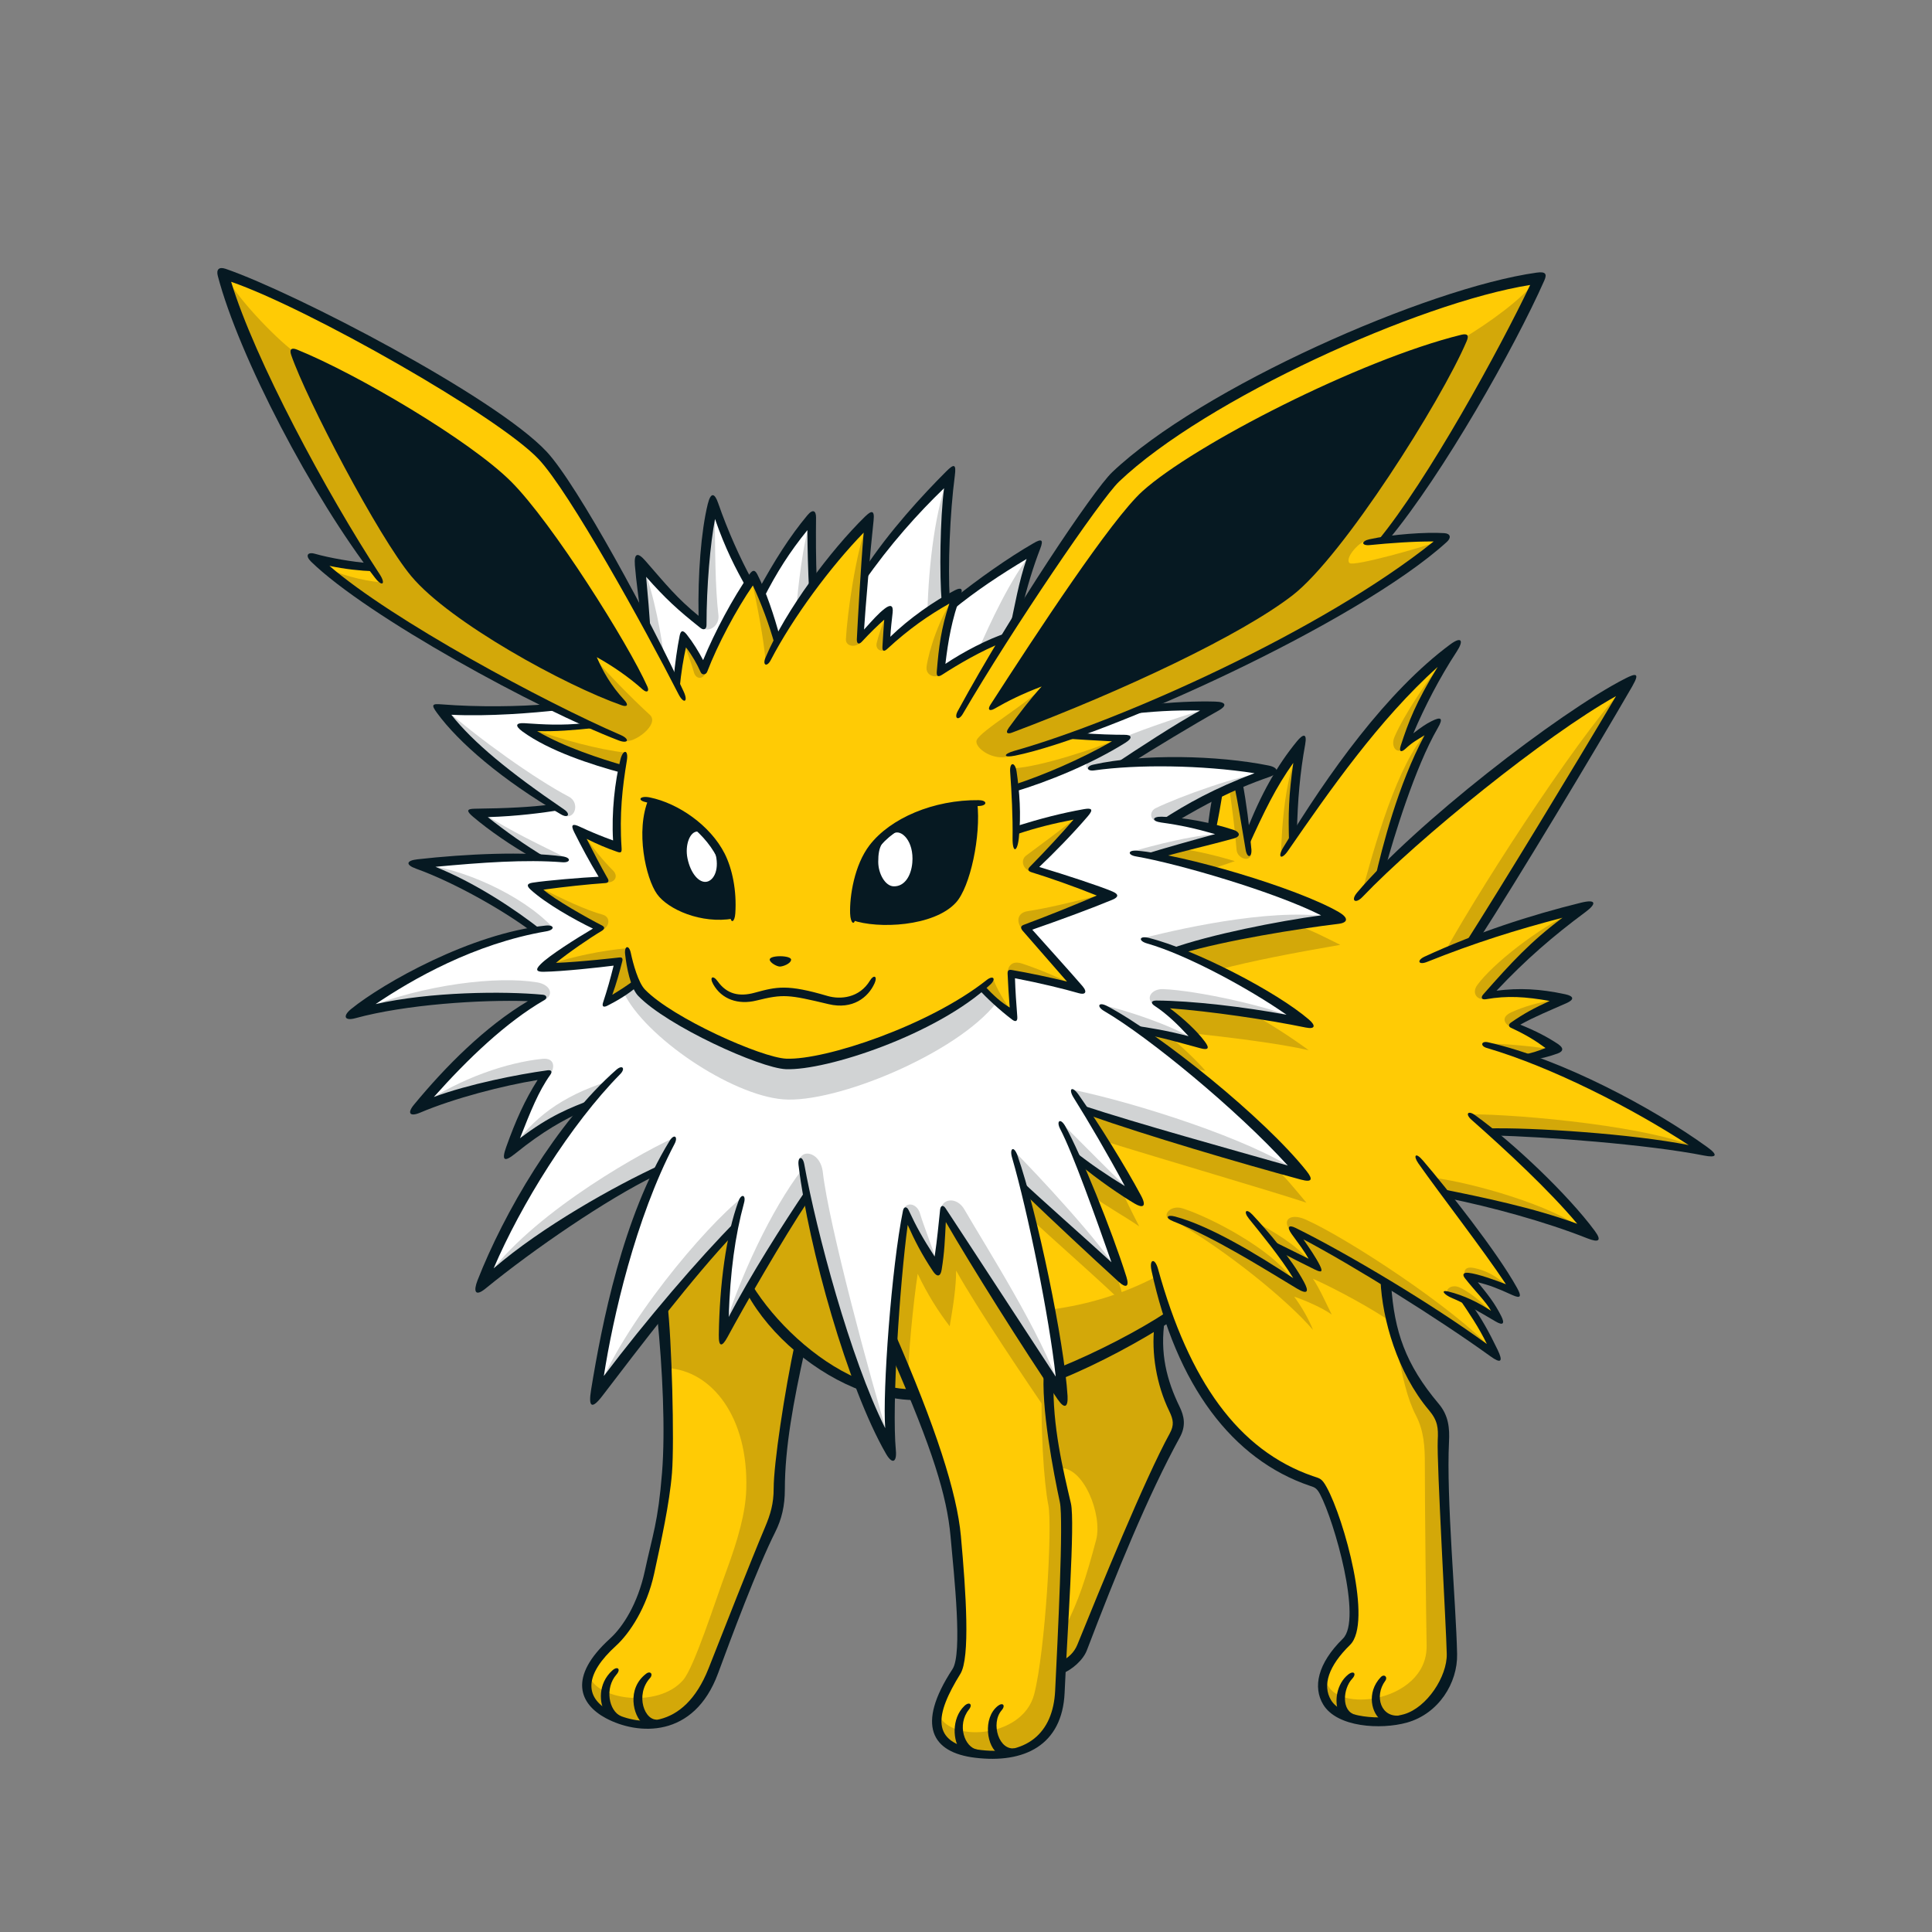 <svg width="800" height="800" viewBox="0 0 800 800" fill="none" xmlns="http://www.w3.org/2000/svg">
<rect x="0" y="0" width="800" height="800" fill="#808080" stroke="none"/>
<g clip-path="url(#clip0_42_71198)">
<path d="M274.18 542.811C275.495 567.992 277.235 595.804 276.047 608.829C274.456 626.055 267.646 667.401 256.7 676.714C251.396 681.211 242.635 690.503 242.91 698.182C243.186 705.862 251.396 711.165 259.882 713.032C277.913 716.978 287.481 709.426 293.294 695.531C302.034 674.592 316.099 640.904 319.005 632.419C321.911 623.933 322.717 617.569 322.717 612.266C322.717 606.962 327.766 570.898 331.203 557.64C341.28 566.656 355.599 576.987 378.128 577.263C384.747 593.958 392.724 613.581 394.569 625.524C396.415 637.468 401.315 682.738 396.436 691.288C391.133 700.558 386.19 709.023 388.205 715.938C389.52 720.436 395.354 726.545 409.674 726.545C425.329 726.545 440.179 721.518 439.903 690.227C444.677 688.381 446.989 685.008 449.98 677.244C455.814 662.14 480.592 605.307 485.789 595.57C487.911 591.603 488.717 587.891 485.535 581.781C482.353 575.671 478.11 557.915 479.977 547.308L483.689 545.463C491.369 569.053 513.643 605.116 546.27 613.878C552.889 624.209 567.972 670.901 557.132 680.426C550.513 686.26 546.78 692.582 548.116 701.11C548.922 706.138 555.286 713.308 570.391 713.032C585.495 712.756 602.466 703.762 601.406 683.332C600.345 662.903 597.693 614.132 597.693 598.222C597.693 592.664 597.948 585.769 591.583 579.935C585.219 574.102 572.236 545.993 573.806 530.889C584.498 537.253 609.064 552.994 618.801 560.758C615.089 553.163 609.785 542.366 606.964 538.483C610.676 540.244 617.698 543.787 620.71 546.248C618.419 541.114 613.158 534.58 609.615 529.807C613.498 529.977 621.644 531.398 626.756 534.58C619.862 523.803 605.903 504.18 598.817 494.804C613.307 497.286 643.197 503.82 658.577 511.414C648.861 499.577 631.36 480.654 617.04 468.986C635.242 468.286 686.877 471.999 705.969 477.111C690.589 465.613 658.408 447.772 632.951 438.226C636.133 437.165 640.906 435.574 643.727 434.514C639.485 430.971 631.529 426.198 626.926 424.437C631.869 421.255 641.606 415.782 647.61 413.83C639.654 411.539 625.335 410.287 615.958 412.069C627.626 399.171 643.897 383.791 656.435 375.305C646.188 378.127 628.687 382.73 610.655 389.094C629.917 357.804 666.511 296.814 675.358 282.494C651.852 295.053 604.821 328.635 572.47 361.156C573.891 351.609 583.968 317.306 594.044 299.996C591.393 301.587 586.619 304.408 582.016 308.121C585.898 297.153 595.805 277.53 602 268.705C583.437 281.964 558.511 311.833 535.706 346.306C535.176 336.76 535.876 318.197 538.527 308.481C532.524 315.906 523.147 330.586 516.422 347.027C515.531 340.302 513.601 329.886 512.71 325.113L503.864 328.995L501.742 342.784C498.475 341.808 486.808 339.433 480.168 339.157L274.137 542.811H274.18Z" fill="#FFCB05"/>
<path d="M421.002 257.399C422.423 248.913 424.884 235.294 428.957 226.999C421.172 231.411 405.091 241.488 395.015 249.634L396.245 246.092L391.833 248.913C390.942 231.411 391.663 205.064 393.593 196.578C387.06 203.642 367.437 223.096 357.699 237.776L337.185 241.849C336.294 235.315 335.764 220.104 336.125 214.44C329.061 222.756 321.445 233.894 315.081 245.37L312.259 238.476L310.498 241.297C303.964 229.799 297.6 216.201 295.479 208.946C292.466 217.071 290.175 239.346 291.066 257.738C284.532 253.495 272.504 242.358 264.909 232.981C265.609 238.985 266.67 251.183 267.201 258.268L228.124 292.571C221.23 293.802 197.003 295.223 182.345 293.632C191.361 304.939 208.162 321.041 229.185 333.769C219.808 335.36 204.619 336.421 197.364 336.421C203.368 341.194 213.444 349.319 222.991 355.153C209.371 354.622 188.157 355.322 173.668 357.635C188.157 363.638 210.623 375.667 221.4 384.852C200.716 388.395 169.956 401.123 145.729 420.216C165.352 414.552 199.295 411.561 222.991 413.321C207.08 423.228 181.984 445.842 172.438 459.632C186.396 453.267 207.801 447.434 225.112 445.142C220.169 453.628 214.335 467.247 211.323 476.072C219.278 470.069 231.116 462.114 241.192 459.462C228.824 474.842 207.25 506.833 199.464 532.12C215.905 517.8 252.499 492.874 271.952 485.619C261.876 508.593 249.678 547.5 246.326 578.069C259.054 561.268 287.863 525.204 303.434 509.654C301.843 519.731 299.552 541.475 299.552 553.143C309.628 534.941 324.309 508.424 334.194 495.695C339.328 522.743 351.866 569.944 369.028 601.065C368.497 573.848 370.619 518.691 375.222 502.25C378.044 509.315 383.008 519.222 387.59 524.355C389.011 516.57 390.602 507.024 390.772 502.081C400.679 518.691 430.909 563.432 439.925 578.812C437.803 558.298 430.018 512.157 424.375 493.065C431.439 499.429 455.666 519.752 464.851 529.298C457.957 511.097 450.702 488.461 445.759 479.615C453.184 485.449 463.09 491.983 470.515 495.886C463.981 483.858 456.366 469.369 449.301 459.992C472.997 467.417 523.381 482.267 539.461 486.51C526.732 472.551 491.729 438.078 471.406 426.58C480.783 428.341 491.199 429.932 496.863 432.053C491.92 426.05 486.086 419.686 479.892 415.782C492.981 416.482 523.381 418.604 540.352 423.377C529.045 414.891 503.588 399.15 488.208 393.508C507.661 388.034 536.639 382.01 553.611 380.249C543.004 373.185 503.588 358.144 477.24 354.431C486.256 351.949 501.997 347.537 509.761 345.585C503.227 343.464 496.502 341.873 485.195 339.921C493.681 333.196 509.592 325.071 525.863 319.598C513.665 316.416 488.568 314.295 466.294 316.055C472.128 311.452 491.22 298.723 503.588 292.359C495.633 292.19 480.783 292.19 472.467 293.059L421.023 257.356L421.002 257.399Z" fill="white"/>
<path d="M446.268 303.369C494.02 285.74 567.739 250.631 597.141 223.032C591.838 222.502 580.425 222.777 573.361 223.817C600.769 187.223 630.638 132.766 637.172 115.095C591.732 122.159 496.375 162.042 461.627 197.83C452.886 206.846 432.457 238.136 415.762 264.654C410.374 266.245 397.115 272.079 389.86 277.913C390.22 271.018 392.151 256.338 396.224 246.092C389.69 249.634 376.961 256.868 367.224 266.945C367.585 262.172 367.585 257.229 367.755 253.325C363.872 256.508 360.16 259.859 356.087 264.633C357.317 249.613 358.908 226.808 360.16 214.949C349.723 226.256 332.942 244.288 321.975 264.972C319.323 255.595 315.25 244.988 311.728 239.155C304.834 248.701 295.288 265.502 291.575 277.34C289.093 272.397 286.102 267.963 283.09 264.442C282.39 267.624 280.798 276.47 279.908 281.943C263.997 252.074 236.079 200.439 223.69 187.902C209.201 173.264 121.354 121.099 92.885 113.674C98.889 139.131 128.058 198.169 152.984 234.233C148.381 234.403 139.195 234.233 130.54 231.051C150.523 251.565 214.696 287.798 243.144 299.636C237.84 300.696 226.703 301.587 218.748 301.227C224.051 306.36 239.262 313.785 257.463 318.559C256.402 327.044 254.981 341.364 255.702 350.21C252.16 348.788 245.265 346.497 239.962 344.015C242.613 349.849 245.626 356.213 250.208 364.169C243.674 364.529 229.164 365.59 222.269 367.52C227.403 372.824 238.71 379.549 247.726 384.131C239.94 388.734 230.924 394.908 224.921 400.742C233.767 400.211 248.617 399.15 255.681 398.09C254.451 403.393 252.669 410.818 251.269 415.061C254.811 412.77 260.115 409.588 263.297 406.936C262.767 413.661 307.316 440.03 324.648 440.348C344.44 440.709 383.517 425.498 406.852 409.227C409.673 412.239 415.168 417.013 419.75 420.004C419.22 414.7 419.05 407.445 418.689 403.202C423.823 404.263 438.312 406.915 446.628 409.567C440.094 401.972 432.309 392.235 424.714 384.279C435.321 380.397 452.653 374.033 459.887 370.49C451.932 367.139 436.912 361.835 427.896 359.714C434.961 352.458 443.976 343.103 448.05 337.269C440.985 338.16 430.378 340.621 421.171 343.464C421.171 337.8 421.341 331.266 420.811 326.493C433.179 322.95 455.814 311.643 463.769 306.17C458.635 305.469 451.571 304.218 446.268 303.348V303.369Z" fill="#FFCB05"/>
<path d="M268.982 330.84C287.736 336.207 304.473 353.199 303.646 379.102C293.124 381.287 277.192 375.453 273.034 368.728C268.919 362.088 265.461 344.035 268.982 330.84Z" fill="#061922"/>
<path d="M352.947 379.527C353.562 369.642 354.581 361.283 359.142 354.707C369.473 339.857 386.996 334.023 403.649 332.029C404.603 345.246 400.297 366.948 394.081 372.972C386.868 379.952 369.664 383.537 352.947 379.527Z" fill="#061922"/>
<path d="M266.649 283.872C255.342 261.831 227.36 217.451 210.686 200.204C194.012 182.957 145.39 156.1 122.5 146.787C133.807 175.617 163.315 229.203 174.495 240.638C187.224 253.642 224.518 278.802 257.039 290.385C252.329 285.208 246.029 274.644 244.268 268.831C250.059 271.61 260.327 278.25 266.649 283.872Z" fill="#061922"/>
<path d="M411.54 291.956C426.39 269.151 459.717 218.683 472.806 205.785C493.766 185.101 569.584 147.977 604.588 141.082C594.235 163.611 559.444 223.223 538.824 240.788C515.489 260.665 448.919 291.171 419.22 302.033C423.993 295.944 431.142 285.867 435.661 281.094C429.042 283.216 419.496 286.928 411.519 291.956H411.54Z" fill="#061922"/>
<path d="M288.966 344.312C285.678 344.143 283.556 349.892 284.66 355.365C285.954 361.75 289.56 365.823 292.763 365.081C295.648 364.423 298.152 359.862 296.051 352.734C294.46 347.325 291.618 344.44 288.987 344.312H288.966Z" fill="white"/>
<path d="M370.025 345.118C365.421 347.939 363.639 350.166 363.66 356.87C363.66 361.771 366.545 366.926 370.046 367.01C374.628 367.138 377.301 362.577 377.768 357.252C378.553 348.236 373.143 343.187 370.025 345.096V345.118Z" fill="white"/>
<path d="M93.14 113.779C97.785 122.923 113.187 139.172 121.885 145.791C133.17 174.897 158.988 221.207 171.737 237.584C184.466 253.961 228.697 278.591 256.763 289.919C251.035 282.685 245.944 271.802 247.514 273.881C250.017 277.233 261.473 289.07 269.067 295.986C273.437 299.974 262.13 308.227 258.503 306.699C235.528 297.068 161.046 260.283 133.977 234.657C140.235 237.733 149.654 240.448 157.97 241.148C133.722 206.675 100.374 144.306 93.14 113.779Z" fill="#D3A809"/>
<path d="M311.198 239.811C313.808 251.945 316.184 264.313 317.053 274.071L322.039 265.607C319.217 256.506 314.889 243.926 311.198 239.811Z" fill="#D3A809"/>
<path d="M283.005 266.031C284.957 271.017 286.484 275.344 287.333 278.399C288.202 281.433 291.384 281.602 292.466 277.911C290.302 274.008 285.826 267.983 283.005 266.031Z" fill="#D3A809"/>
<path d="M219.278 301.418C232.176 306.191 247.917 310.434 259.224 311.664L257.994 318.198C241.722 316.077 224.221 305.639 219.278 301.396V301.418Z" fill="#D3A809"/>
<path d="M359.29 216.031C354.347 228.59 350.826 254.216 350.274 264.654C350.105 268.006 355.047 268.366 356.808 265.354C356.638 256.508 357.508 232.111 359.29 216.031Z" fill="#D3A809"/>
<path d="M367.437 253.877C364.955 259.18 363.724 263.423 363.024 266.244C362.324 269.066 365.315 270.487 367.097 268.536C367.097 264.462 367.267 258.629 367.458 253.855L367.437 253.877Z" fill="#D3A809"/>
<path d="M395.354 247.152C389.351 254.577 384.577 269.427 383.686 275.961C383.156 279.843 387.399 281.095 389.881 279.143C390.411 269.957 391.472 257.568 395.354 247.152Z" fill="#D3A809"/>
<path d="M419.941 318.133C431.354 317.348 453.226 310.072 463.515 305.766C451.592 313.191 431.439 324.052 420.556 326.449L419.941 318.133Z" fill="#D3A809"/>
<path d="M635.878 116.154C630.872 123.346 616.658 133.741 605.118 140.55C592.644 168.913 553.823 228.991 534.582 244.223C514.174 260.388 453.396 288.921 417.65 302.816C418.52 301.289 429.551 288.348 431.248 284.827C425.86 291 405.897 302.668 404.413 306.507C403.267 309.435 411.201 315.523 418.371 312.999C470.091 296.876 561.502 256.739 596.59 223.836C588.741 226.785 560.505 234.656 558.85 233.171C556.58 231.134 563.178 223.73 566.7 223.539L573.276 223.667C586.535 204.32 625.568 146.384 635.921 116.154H635.878Z" fill="#D3A809"/>
<path d="M241.065 344.418C245.265 351.122 250.038 356.658 253.857 360.477C256.042 362.662 254.96 365.632 250.738 365.462C246.686 358.44 242.465 349.255 241.065 344.418Z" fill="#D3A809"/>
<path d="M222.969 367.18C233.258 372.483 242.762 376.896 249.487 378.72C252.923 379.654 252.457 383.557 249.635 384.957C243.08 381.69 231.391 375.432 222.969 367.18Z" fill="#D3A809"/>
<path d="M227.657 399.319C237.013 396.052 249.487 393.549 259.775 392.615C260.391 396.2 261.494 402.289 263.212 407.274C260.094 409.777 254.79 413.044 251.523 414.763C253.093 409.608 255.257 402.289 256.36 398.237C245.138 399.489 233.597 400.57 227.657 399.319Z" fill="#D3A809"/>
<path d="M447.244 337.396C438.355 344.249 431.333 349.552 424.948 354.24C422.614 355.959 423.229 359.692 426.815 360.944C431.97 355.641 441.622 345.034 447.244 337.396Z" fill="#D3A809"/>
<path d="M456.917 370.299C442.725 373.884 433.221 376.111 425.414 377.321C421.363 377.936 420.429 381.691 423.548 385.127C431.651 382.327 444.592 376.705 456.917 370.32V370.299Z" fill="#D3A809"/>
<path d="M446.31 409.142C439.925 405.09 428.3 400.635 423.229 399.001C418.393 397.431 417.141 400.868 417.311 403.053C424.014 404.135 438.355 407.105 446.31 409.142Z" fill="#D3A809"/>
<path d="M411.222 405.238C412.622 409.142 415.911 415.06 419.644 419.749C415.592 417.097 409.355 412.43 406.555 409.142L411.243 405.238H411.222Z" fill="#D3A809"/>
<path d="M478.958 528.533C464.49 536.17 449.28 540.413 435.491 542.195C436.764 549.196 438.334 561.033 439.288 568.522C449.365 564.958 473.082 553.247 483.816 545.441C481.547 537.973 480.252 534.388 478.937 528.533H478.958Z" fill="#D3A809"/>
<path d="M355.854 572.786C348.429 551.317 337.822 514.978 334.109 494.824C325.878 506.746 319.005 517.884 310.604 533.752C318.814 548.58 338.098 565.191 355.854 572.786Z" fill="#D3A809"/>
<path d="M376.007 570.918C376.007 561.902 378.128 539.628 379.995 527.43C383.983 535.915 388.735 543.34 393.254 549.174C394.845 539.904 395.906 532.733 395.906 526.114C404.922 542.279 425.075 571.979 435.152 586.829C434.621 580.995 434.345 576.222 434.897 570.133C421.108 549.726 398.579 515.253 390.878 501.994C390.348 509.949 389.287 518.435 388.502 524.799C384.514 519.241 377.64 508.634 375.519 503.331C372.867 518.965 370.746 542.577 369.409 558.487C371 561.393 373.398 565.636 376.028 570.94L376.007 570.918Z" fill="#D3A809"/>
<path d="M427.175 504.902C433.794 511.266 456.875 531.419 466.166 540.69C464.851 536.723 463.239 530.359 461.924 526.646C451.847 517.376 432.479 500.129 423.993 492.449L427.175 504.902Z" fill="#D3A809"/>
<path d="M452.101 495.079C458.211 499.576 465.084 503.288 471.724 507.807C468.012 500.658 466.421 497.2 464.299 492.703C458.19 488.46 451.571 483.962 446.268 480.25C448.644 486.084 450.765 491.112 452.101 495.1V495.079Z" fill="#D3A809"/>
<path d="M457.405 472.551C479.425 479.445 526.605 493.234 540.946 498.007C535.642 491.643 532.206 487.4 527.687 483.158C500.915 475.202 463.239 465.126 449.726 459.822L457.405 472.551Z" fill="#D3A809"/>
<path d="M484.283 429.231C489.226 433.113 496.312 440.008 499.133 443.381C496.121 442.85 493.66 442.49 492.238 442.15C485.874 437.017 478.28 431.013 472.446 427.131C476.689 427.661 480.571 428.552 484.283 429.252V429.231Z" fill="#D3A809"/>
<path d="M493.299 427.831C507.979 429.422 530.063 432.074 541.921 434.895C535.727 430.292 526.541 424.288 518.056 419.515C508.34 418.094 489.777 416.163 480.401 415.633C486.065 420.576 489.417 423.758 493.299 427.831Z" fill="#D3A809"/>
<path d="M536.788 382.92C545.443 386.272 548.455 388.054 554.989 391.236C535.536 394.588 518.035 397.961 504.776 401.482C499.112 398.661 493.999 395.818 488.335 393.697C499.833 389.814 522.277 384.85 536.766 382.92H536.788Z" fill="#D3A809"/>
<path d="M488.165 351.27C496.481 352.5 504.776 354.621 511.331 356.573C508.149 357.634 503.206 359.394 500.724 360.116C494.19 358.355 482.522 355.343 477.028 354.452C480.91 353.561 484.622 352.33 488.165 351.27Z" fill="#D3A809"/>
<path d="M369.367 557.406C368.837 564.025 368.837 569.329 368.561 575.968C370.152 576.753 374.925 577.284 378.362 577.284C375.986 571.726 372.528 562.71 369.346 557.406H369.367Z" fill="#D3A809"/>
<path d="M484.983 504.732C508.319 517.906 533.776 539.035 543.682 550.703C541.922 546.1 538.74 540.796 535.897 536.914C540.14 538.335 547.565 541.517 551.447 544.339C548.965 539.396 546.504 533.732 543.661 529.489C553.208 533.732 568.757 542.218 576.182 547.521C575.122 542.302 573.806 535.684 574.315 531.441C567.951 527.198 546.207 514.215 537.446 510.757C539.822 514.47 542.494 519.243 544.064 522.955C540.076 521.64 532.142 518.458 528.684 516.867C531.612 521.11 534.794 526.668 536.915 530.38C524.993 522.17 495.018 505.899 484.941 504.754L484.983 504.732Z" fill="#D3A809"/>
<path d="M534.094 528.491C526.181 517.396 502.018 504.328 489.735 500.382C484.135 498.579 480.359 504.222 485.386 505.325C495.293 507.51 520.029 519.178 534.094 528.491Z" fill="#D3A809"/>
<path d="M520.517 506.322C526.711 509.674 536.597 515.168 542.431 522.402L528.111 516.569C526.52 514.087 523.338 509.313 520.517 506.322Z" fill="#D3A809"/>
<path d="M618.271 559.209C602.212 541.686 557.874 512.686 540.733 505.028C533.796 501.931 530.339 505.686 534.984 510.204C555.244 518.414 602.593 547.371 618.271 559.23V559.209Z" fill="#D3A809"/>
<path d="M616.871 542.725C613.328 538.843 607.728 534.452 604.142 533.009C600.218 531.418 597.333 535.131 600.345 536.722C606.54 538.843 612.289 540.795 616.871 542.725Z" fill="#D3A809"/>
<path d="M624.868 533.264C619.819 528.364 615.449 526.115 610.422 525.054C605.394 523.994 605.924 527.961 607.494 529.7C612.798 530.103 620.095 531.016 624.868 533.285V533.264Z" fill="#D3A809"/>
<path d="M655.904 509.399C643.176 499.195 609.891 489.776 593.45 487.654L598.754 494.676C614.919 496.925 643.833 503.968 655.904 509.399Z" fill="#D3A809"/>
<path d="M608.427 461.412C629.238 461.285 686.919 466.716 704.293 476.135C679.77 472.147 641.712 468.18 617.189 468.965L608.448 461.412H608.427Z" fill="#D3A809"/>
<path d="M642.9 434.62C635.73 433.305 622.619 432.096 614.792 432.096C620.625 433.963 629.111 436.466 633.481 438.205C636.133 437.675 640.651 436.084 642.9 434.62Z" fill="#D3A809"/>
<path d="M645.955 413.682C636.536 414.997 630.702 416.991 625.929 419.112C621.156 421.234 623.002 424.161 625.929 425.477C629.238 422.167 638.53 417.394 645.955 413.682Z" fill="#D3A809"/>
<path d="M652.043 377.215C636.387 384.64 617.995 399.277 611.737 407.848C609.212 411.284 611.737 414.339 615.173 413.682C623.532 403.732 641.946 385.043 652.043 377.215Z" fill="#D3A809"/>
<path d="M675.74 281.455C657.877 298.256 615.81 362.768 598.309 394.059C602.551 392.468 606.964 390.516 610.146 389.455C631.36 353.752 659.468 307.951 675.74 281.434V281.455Z" fill="#D3A809"/>
<path d="M593.896 299.826C580.276 312.194 571.091 343.315 564.196 368.602C566.148 366.311 570.56 362.407 571.982 361.177C575.694 344.736 585.601 312.915 593.896 299.826Z" fill="#D3A809"/>
<path d="M600.6 269.957C591.584 280.394 581.274 296.199 577.434 305.13C575.843 308.842 577.964 312.724 581.677 309.903C586.089 297.535 595.466 277.552 600.6 269.957Z" fill="#D3A809"/>
<path d="M538.549 308.672C532.015 321.231 530.763 342.084 530.424 354.112L535.367 346.518C535.367 335.02 536.597 316.288 538.549 308.693V308.672Z" fill="#D3A809"/>
<path d="M509.04 326.874C509.931 332.347 511.331 343.145 512.052 351.97C512.371 355.873 518.968 357.74 518.056 351.97C516.635 342.954 514.704 330.395 513.453 324.922L509.04 326.874Z" fill="#D3A809"/>
<path d="M276.259 566.486C294.588 567.483 309.968 586.576 309.013 616.764C308.716 626.373 305.619 637.384 300.825 650.366C296.03 663.349 287.481 690.376 282.856 695.701C272.462 707.644 246.75 703.741 244.056 693.876C239.813 700.644 245.18 707.432 255.915 711.951C266.649 716.469 285.975 716.448 294.312 693.601C299.679 678.921 314.932 643.896 318.326 634.859C321.72 625.822 322.845 621.028 322.845 614.536C322.845 608.045 326.239 574.717 331.033 558.064C325.093 552.697 314.699 541.157 310.583 533.796C308.165 537.741 302.225 547.33 299.976 552.697C300.549 540.839 301.673 519.37 303.922 509.484C296.306 517.1 282.453 531.229 274.265 542.812C275.113 549.6 276.238 558.064 276.238 566.529L276.259 566.486Z" fill="#D3A809"/>
<path d="M431.609 566.252C430.548 590.648 432.309 614.344 434.091 623.169C435.873 631.994 432.818 683.65 428.257 701.47C423.399 720.414 391.578 721.538 388.481 709.086C385.659 716.511 392.023 725.357 405.813 726.418C419.602 727.478 438.334 724.296 439.394 697.418C440.455 670.54 443.276 627.051 440.816 621.048C438.355 615.044 432.5 576.138 434.897 570.134L431.63 566.252H431.609Z" fill="#D3A809"/>
<path d="M438.673 607.958C448.58 606.898 456.641 627.284 453.883 637.658C449.641 653.568 446.819 662.415 440.794 674.422L439.734 689.972C443.616 688.55 448.028 684.371 451.041 676.183C455.984 662.754 473.867 619.181 483.562 599.812C486.044 594.869 489.926 590.266 485.683 582.48C481.44 574.695 478.619 559.145 480.019 547.838C469.051 554.202 452.271 563.706 439.267 568.5L439.713 576.477L434.855 570.113C434.77 579.298 435.83 596.269 438.652 607.937L438.673 607.958Z" fill="#D3A809"/>
<path d="M578.325 556.346C580.446 569.859 582.822 579.405 586.28 586.045C589.738 592.685 589.992 599.559 589.992 605.923C589.992 624.485 590.523 670.392 590.735 681.36C591.202 705.862 548.901 710.55 548.901 693.982C545.188 701.407 551.128 709.914 563.22 712.523C582.843 716.766 602.254 705.883 601.406 683.354C600.345 655.521 597.693 610.696 597.693 596.377C597.693 591.349 597.948 587.361 592.135 580.742C586.322 574.123 580.467 561.925 578.346 556.346H578.325Z" fill="#D3A809"/>
<path d="M265.949 233.574C271.083 246.6 274.031 264.398 275.028 272.311C272.801 268.365 269.534 261.174 266.967 257.398C266.797 248.148 266.458 237.69 265.949 233.574Z" fill="#D1D3D4"/>
<path d="M295.945 210.09C296.115 228.079 296.115 242.992 297.494 254.809C297.961 258.903 293.718 262.34 290.302 259.773C290.472 244.69 291.851 219.848 295.967 210.068L295.945 210.09Z" fill="#D1D3D4"/>
<path d="M335.87 214.715C332.264 225.004 330.376 244.542 329.697 252.073C331.585 249.336 334.831 245.051 336.549 242.484C336.209 234.592 336.04 220.04 335.87 214.715Z" fill="#D1D3D4"/>
<path d="M393.445 195.348C387.272 210.091 384.535 233.745 384.026 253.453C387.293 250.886 389.69 249.846 391.748 248.828C390.708 235.124 391.917 207.185 393.466 195.369L393.445 195.348Z" fill="#D1D3D4"/>
<path d="M427.727 228.08C418.308 239.726 409.737 258.586 405.452 268.344C408.719 267.135 412.304 265.777 415.401 264.907L421.405 255.488C423.123 245.709 425.011 235.95 427.748 228.059L427.727 228.08Z" fill="#D1D3D4"/>
<path d="M503.482 292.527C493.723 294.925 472.806 302.116 465.254 305.383L452.398 312.575C450.341 313.614 447.774 319.087 452.229 318.918L465.254 316.52C476.561 308.798 490.966 299.21 503.482 292.527Z" fill="#D1D3D4"/>
<path d="M524.738 319.768C513.941 320.616 488.229 329.887 478.471 334.681C476.137 335.827 475.734 339.475 479.319 340.154L484.983 339.815C498.348 331.753 509.995 324.901 524.738 319.768Z" fill="#D1D3D4"/>
<path d="M468.521 352.67C475.882 350.612 496.969 344.608 509.485 345.308C499.727 347.536 485.832 351.991 478.64 354.727L468.521 352.67Z" fill="#D1D3D4"/>
<path d="M473.146 388.499C492.514 383.535 531.421 375.304 553.865 380.268C538.443 382.156 506.982 387.778 488.356 393.697C485.153 392.424 478.131 390.027 473.146 388.499Z" fill="#D1D3D4"/>
<path d="M536.894 422.082C526.775 416.948 495.59 410.096 481.546 409.566C476.922 409.396 473.824 413.511 478.11 416.248C486.001 416.078 518.565 418.985 536.894 422.082Z" fill="#D1D3D4"/>
<path d="M456.175 416.078C464.066 417.627 487.189 424.988 496.099 431.501C489.926 429.952 478.619 427.385 471.937 426.876C466.803 423.439 462.518 420.194 456.175 416.078Z" fill="#D1D3D4"/>
<path d="M444.189 451.23C470.579 456.704 517.886 471.787 537.424 485.173C518.904 480.039 467.333 466.844 449.153 459.292L444.189 451.23Z" fill="#D1D3D4"/>
<path d="M439.734 465.104C446.925 472.295 463.048 488.757 470.749 495.609C463.897 491.663 451.89 484.302 446.077 479.678C443.849 474.374 441.622 469.219 439.734 465.104Z" fill="#D1D3D4"/>
<path d="M419.687 476.41C428.936 485.659 456.026 514.638 463.557 527.493C453.608 518.923 432.457 500.064 424.014 492.448L419.687 476.431V476.41Z" fill="#D1D3D4"/>
<path d="M439.225 575.65C431.163 551.996 408.677 516.929 399.3 500.764C396.224 495.461 389.881 496.14 389.542 501.104C400.339 516.696 423.484 554.224 439.246 575.65H439.225Z" fill="#D1D3D4"/>
<path d="M388.311 523.548C385.914 516.186 382.244 506.895 380.95 502.461C379.571 497.836 374.607 497.667 374.267 501.252C377.174 508.104 383.686 518.902 388.311 523.526V523.548Z" fill="#D1D3D4"/>
<path d="M368.667 598.073C360.012 569.604 343.168 506.916 340.728 485.469C339.667 476.092 330.121 475.223 330.821 482.648C338.416 515.169 347.092 556.727 368.646 598.094L368.667 598.073Z" fill="#D1D3D4"/>
<path d="M299.021 552.802C306.086 528.936 319.705 500.467 331.903 484.557L334.194 495.864C326.069 506.471 308.907 535.11 299.021 552.781V552.802Z" fill="#D1D3D4"/>
<path d="M307.507 495.715C291.957 507.913 257.484 548.75 246.517 578.28C263.127 555.835 289.963 522.848 303.943 509.461L307.507 495.736V495.715Z" fill="#D1D3D4"/>
<path d="M279.038 471.129C260.476 479.784 216.287 505.602 199.485 531.949C216.096 518.16 248.638 494.825 272.143 485.109L279.038 471.15V471.129Z" fill="#D1D3D4"/>
<path d="M211.683 476.262C220.339 463.173 232.367 453.987 251.629 447.793C249.147 450.275 244.904 455.218 242.083 458.57C233.067 461.391 222.99 467.055 211.683 476.241V476.262Z" fill="#D1D3D4"/>
<path d="M174.389 457.53C191.191 446.223 210.177 439.923 224.603 438.438C229.736 437.907 230.076 442.15 227.424 445.502C217.347 445.672 187.118 452.566 174.389 457.53Z" fill="#D1D3D4"/>
<path d="M149.993 417.923C175.98 407.486 206.041 404.049 222.481 406.786C227.785 407.677 229.737 411.92 225.303 414.211C214.526 411.729 174.75 412.45 149.993 417.923Z" fill="#D1D3D4"/>
<path d="M173.668 357.824C190.809 359.246 215.926 370.383 228.655 383.811L221.59 384.872C206.38 372.844 187.118 362.958 173.689 357.824H173.668Z" fill="#D1D3D4"/>
<path d="M199.485 336.42C211.683 344.375 224.051 350.039 235.019 355.513L223.521 355.152C211.683 348.427 204.428 343.124 199.485 336.42Z" fill="#D1D3D4"/>
<path d="M184.805 293.992C198.234 305.83 221.4 322.461 235.549 329.886C240.513 332.496 237.883 340.408 232.728 337.311C221.23 330.417 190.3 307.081 184.827 293.992H184.805Z" fill="#D1D3D4"/>
<path d="M258.269 411.03C267.009 429.316 302.564 453.458 324.287 455.219C346.01 456.979 396.075 436.317 412.537 415.294L406.534 409.142C385.553 425.604 339.943 441.79 325.878 440.454C311.813 439.117 280.523 423.567 271.528 416.058C268.346 413.406 264.973 410.669 263.212 407.254L258.269 411.009V411.03Z" fill="#D1D3D4"/>
<path d="M318.729 397.431C318.475 395.395 327.766 395.522 327.575 397.431C327.427 399.065 324.139 400.253 322.887 400.231C321.636 400.21 318.878 398.662 318.729 397.431Z" fill="#061922"/>
<path d="M262.597 405.812C260.157 407.869 256.212 410.266 253.539 411.921C255.172 407.487 256.699 401.929 257.675 398.026C257.972 396.838 257.569 396.308 256.36 396.477C256.169 396.499 240.068 398.365 230.203 398.705C235.379 394.462 244.247 388.374 249.084 385.51C250.484 384.682 250.484 383.834 249.275 383.219C243.144 380.1 229.715 372.506 224.985 368.39C233.3 367.245 243.589 366.141 250.738 365.653C251.947 365.569 252.202 364.762 251.693 363.871C248.532 358.356 245.732 352.861 242.91 347.346C246.962 349.404 251.417 351.313 255.681 352.755C257.251 353.286 257.506 352.819 257.378 350.995C256.445 337.078 257.739 325.898 259.563 314.952C260.327 310.37 258.036 310.03 256.89 314.549C254.62 323.48 253.157 336.421 253.857 348.003C249.084 346.306 244.353 344.333 240.025 342.297C237.352 341.045 236.037 341.194 237.798 344.652C240.725 350.485 244.013 356.701 247.874 363.044C241.34 363.341 226.194 364.593 220.508 365.505C218.238 365.866 217.92 366.735 219.723 368.39C226.003 374.139 237.946 380.885 245.52 384.513C238.625 388.586 227.467 395.629 223.924 399.193C221.505 401.569 222.142 402.439 225.048 402.396C232.919 402.29 248.596 400.55 254.09 399.85C252.584 405.875 251.523 409.609 249.741 415.04C249.19 416.694 249.784 417.31 251.502 416.44C254.939 414.721 259.733 411.985 263.785 408.548L262.618 405.854L262.597 405.812Z" fill="#061922"/>
<path d="M261.197 394.567C260.454 391.109 258.46 391.576 258.842 395.076C259.415 400.252 261.006 409.014 264.273 412.387C276.344 424.882 314.72 442.298 325.39 442.723C342.255 443.401 387.929 428.361 410.077 407.677C412.643 405.28 411.265 403.668 408.528 405.831C384.768 424.648 341.683 439.031 325.56 438.374C315.462 437.971 278.55 421.636 267.052 409.735C264.294 406.871 262.151 399.085 261.197 394.567Z" fill="#061922"/>
<path d="M267.052 332.05C277.638 334.745 291.066 343.485 296.836 354.919C299.976 361.114 301.843 369.196 302.395 379.294C302.564 382.518 304.219 381.946 304.474 378.233C305.11 368.814 303.222 359.713 300.061 353.455C294.142 341.788 280.862 332.602 269.089 330.205C265.143 329.399 263.743 331.223 267.073 332.072L267.052 332.05Z" fill="#061922"/>
<path d="M268.537 330.947C263.043 344.079 267.413 363.702 272.059 370.214C276.598 376.579 290.345 382.667 303.561 380.376L303.476 377.957C292.36 379.93 278.147 372.739 275.071 368.135C271.168 362.302 266.437 343.951 271.125 331.775L268.537 330.968V330.947Z" fill="#061922"/>
<path d="M405.367 331.328C386.508 331.116 368.646 338.817 360.054 349.997C353.754 358.207 351.781 371.126 352.014 378.233C352.163 382.497 353.945 383.515 354.199 379.887C354.729 371.89 356.448 360.561 362.918 352.139C371.064 341.511 386.444 334.68 405.452 333.747C408.91 333.577 408.846 331.392 405.388 331.35L405.367 331.328Z" fill="#061922"/>
<path d="M352.926 381.011C363.554 384.766 386.699 383.684 395.8 373.777C401.803 367.243 406.237 346.029 404.688 332.516H402.037C402.715 345.159 398.727 365.1 393.148 371.146C384.599 380.417 362.812 381.329 352.884 378.508V381.011H352.926Z" fill="#061922"/>
<path d="M360.245 406.022C355.875 413.256 348.047 413.977 342.659 412.408C326.027 407.507 321.72 408.547 312.471 411.071C306.128 412.811 300.994 411.686 297.176 406.34C295.203 403.583 293.654 404.601 295.33 407.55C298.831 413.829 305.725 416.141 313.15 414.317C324.372 411.559 326.345 411.792 343.125 415.802C353.032 418.157 359.503 413.065 362.154 407.125C363.448 404.219 361.836 403.392 360.224 406.043L360.245 406.022Z" fill="#061922"/>
<path d="M421.872 347.049C422.911 337.375 422.126 327.426 420.959 319.556C420.344 315.355 417.99 315.398 418.287 319.64C418.902 328.317 419.411 338.012 419.284 347.028C419.199 353.222 421.214 353.159 421.872 347.028V347.049Z" fill="#061922"/>
<path d="M266.288 285.613C267.752 286.928 269.004 286.419 268.049 284.255C260.157 266.542 228.655 216.413 211.641 199.42C194.627 182.407 147.808 154.807 122.967 144.752C120.675 143.84 119.784 144.646 120.569 146.958C126.891 165.372 156.633 222.204 170.316 238.603C186.312 257.738 234.064 283.873 257.484 292.062C259.585 292.804 260.518 292.02 258.46 289.813C252.945 283.831 249.699 278.061 247.111 272.121C253.242 275.494 260.37 280.309 266.267 285.634L266.288 285.613ZM172.904 236.46C160.918 221.929 132.916 169.742 125.088 149.313C150.142 160.026 195.815 187.668 209.371 201.754C223.372 216.307 252.669 259.605 263.212 280.097C257.23 274.624 251.163 270.339 244.608 267.284C242.486 266.308 241.765 266.648 242.677 269.342C244.374 274.369 247.281 280.543 253.072 287.565C228.761 277.976 186.778 253.262 172.904 236.439V236.46Z" fill="#061922"/>
<path d="M90.191 114.267C98.846 147.318 129.119 205.508 155.339 239.323C158.373 243.227 159.773 241.721 157.291 237.902C135.228 204.193 105.401 148.74 95.707 116.685C127.358 127.589 206.21 172.287 223.054 190.149C235.761 203.641 266.755 259.604 280.926 287.394C283.111 291.68 285.105 290.704 283.09 286.355C269.916 257.737 239.134 200.65 226.3 186.967C204.959 164.247 122.351 121.289 93.437 111.318C90.573 110.342 89.512 111.658 90.191 114.267Z" fill="#061922"/>
<path d="M152.9 233.172C146.323 232.79 136.119 230.945 130.498 229.332C127.273 228.399 126.318 230.117 128.8 232.557C152.199 255.383 222.821 293.823 256.106 306.572C260.242 308.164 260.921 306.042 256.997 304.345C225.642 290.832 162.467 256.847 136.416 234.318C142.696 235.654 149.272 236.354 154.533 236.524L152.9 233.193V233.172Z" fill="#061922"/>
<path d="M574.867 223.625C597.439 196.492 627.138 143.988 639.464 116.155C640.736 113.291 639.845 112.4 636.303 112.888C590.82 119.252 497.118 160.683 460.481 195.58C452.823 202.878 418.965 253.24 396.585 294.437C394.909 297.513 396.924 298.638 398.685 295.604C419.22 260.41 455.814 206.611 463.387 199.42C499.175 165.329 587.723 125.277 633.609 118.001C621.135 144.2 591.223 198.932 570.391 224.071L574.867 223.646V223.625Z" fill="#061922"/>
<path d="M566.933 223.329C563.517 224.093 563.73 226.065 567.23 225.705C575.355 224.877 585.792 224.135 593.641 224.22C547.946 260.92 464.575 298.32 420.047 310.9C415.168 312.279 415.401 313.913 420.344 312.894C456.896 305.491 562.011 258.141 599.115 224.39C601.003 222.671 600.663 220.932 598.054 220.762C590.417 220.274 576.416 221.229 566.933 223.329Z" fill="#061922"/>
<path d="M417.65 301.501C416.186 303.496 417.205 304.068 419.029 303.368C465.212 286.015 513.919 262.998 535.26 246.472C556.177 230.265 596.717 166.156 607.303 141.293C608.343 138.854 607.685 137.984 605.012 138.642C562.945 149.015 494.36 184.188 473.082 203.387C460.142 215.054 429.127 262.34 410.14 291.785C408.719 293.97 409.865 294.564 411.753 293.483C417.311 290.279 423.144 287.373 431.333 284.254C426.517 289.558 422.147 295.328 417.629 301.48L417.65 301.501ZM475.373 205.89C494.508 188.537 561.608 154.213 602.275 143.287C590.544 168.553 551.51 229.586 532.884 243.566C513.834 257.864 468.245 280.945 423.548 298.595C428.321 292.252 432.033 287.521 437.506 281.603C438.991 279.99 438.482 278.993 436.297 279.63C428.787 281.815 421.935 284.636 416.165 287.797C434.6 260.155 464.469 215.818 475.416 205.89H475.373Z" fill="#061922"/>
<path d="M281.35 285.677C282.093 277.891 282.984 272.885 284.044 268.048C286.526 271.272 288.648 274.985 290.133 278.336C290.705 279.631 292.339 279.482 292.848 278.124C297.091 267.029 304.813 252.455 311.75 242.421C315.123 249.698 318.475 258.438 320.893 267.284L322.908 263.741C320.66 255.192 317.138 244.712 313.617 237.881C312.598 235.909 311.707 235.802 310.243 237.924C303.54 247.513 295.988 261.577 291.151 273.351C289.242 269.745 286.951 265.99 284.384 262.765C282.771 260.729 281.88 261.047 281.435 263.211C280.395 268.366 279.526 274.688 278.932 280.861L281.35 285.698V285.677Z" fill="#061922"/>
<path d="M357.636 220.571C356.405 234.89 355.217 256.422 354.793 264.823C354.793 264.823 354.793 264.865 354.793 264.887C354.793 266.605 355.684 266.987 356.872 265.714C360.372 261.959 363.47 258.926 366.143 256.592C365.93 258.862 365.549 265.332 365.4 267.793C365.294 269.723 366.079 269.914 367.437 268.663C376.389 260.41 384.493 254.789 393.106 249.931C389.711 260.135 388.735 267.835 387.908 277.997C387.738 279.97 388.311 280.564 390.178 279.355C396.288 275.366 406.979 269.108 414.892 266.181L417.056 262.044C409.313 264.441 398.6 270.084 391.472 274.9C392.596 265.459 394.103 256.486 397.857 246.367C398.833 243.8 397.964 243.1 395.375 244.436C386.784 248.849 376.516 256.04 368.667 263.677C368.858 260.22 369.282 256.719 369.622 253.664C369.982 250.376 368.519 250.313 366.27 252.073C363.597 254.174 361.688 256.38 357.784 260.686C358.336 251.798 360.372 228.059 361.73 215.564C362.218 211.046 360.839 211.3 358.06 214.037C344.144 227.677 325.348 252.455 316.969 272.333C315.632 275.494 317.584 276.363 319.154 273.33C328.339 255.637 344.101 234.423 357.615 220.571H357.636Z" fill="#061922"/>
<path d="M269.407 261.641C268.792 252.795 268.346 247.322 267.54 238.836C275.622 247.937 280.502 252.435 289.984 259.965C291.427 261.132 292.551 260.538 292.551 258.82C292.551 242.612 294.121 225.047 296.073 214.907C300.316 227.169 304.643 235.506 309.077 243.334L311.198 239.812C306.637 231.496 301.355 219.85 297.367 208.309C295.967 204.258 294.354 203.515 293.06 208.755C290.303 220.02 288.924 237.945 289.263 255.001C280.183 247.576 275.856 242.082 267.222 232.196C264.146 228.675 262.491 228.845 262.894 234.063C263.446 241.021 264.506 247.725 265.312 255.107L269.386 261.641H269.407Z" fill="#061922"/>
<path d="M357.784 240.894C368.328 225.683 380.25 212.403 390.92 202.157C389.266 214.801 388.969 237.924 389.945 249.401L393.254 247.682C392.469 234.827 393.318 212.594 395.375 196.938C396.012 192.059 395.057 191.932 391.748 195.262C382.159 204.851 368.2 219.977 357.975 235.569L357.784 240.894Z" fill="#061922"/>
<path d="M394.124 252.815C404.116 244.605 414.341 237.902 425.096 231.453C421.935 240.596 420.111 251.033 417.926 261.428L422.487 254.661C425.372 242.399 428.151 233.892 430.718 227.252C432.224 223.349 431.291 222.988 427.896 224.961C417.289 231.092 405.007 239.811 395.269 247.596L394.124 252.815Z" fill="#061922"/>
<path d="M440.2 305.702C445.44 306.169 453.756 306.615 460.439 306.975C447.137 314.57 432.097 320.934 420.111 324.88L420.196 327.786C433.73 323.755 451.889 316.415 466.145 307.463C468.903 305.724 468.903 304.239 465.53 304.26C461.839 304.281 453.799 304.069 447.201 303.496L440.2 305.702Z" fill="#061922"/>
<path d="M460.587 317.03L467.8 316.288C478.195 309.732 493.66 300.356 504.606 294.225C507.937 292.358 508.064 290.64 503.142 290.513C495.569 290.3 485.153 290.64 473.4 292.125L465.191 295.943C477.219 294.564 485.874 293.992 496.927 294.225C486.935 299.656 470.94 310.136 460.608 317.03H460.587Z" fill="#061922"/>
<path d="M487.189 340.112C498.242 333.578 510.122 327.044 525.481 321.762C529.999 320.213 529.511 317.837 525.311 316.989C504.267 312.746 473.146 312.024 452.653 316.628C449.535 317.328 449.916 319.449 453.099 319.004C471.046 316.458 497.648 316.776 519.477 320.171C503.036 326.365 491.538 332.729 480.931 339.624L487.189 340.133V340.112Z" fill="#061922"/>
<path d="M473.464 353.879L480.125 355.236C490.562 352.245 499.281 350.378 510.716 347.239C514.258 346.263 513.113 344.417 510.843 343.654C501.742 340.62 489.884 338.35 481.016 338.18C476.964 338.096 476.794 340.026 480.783 340.578C489.056 341.723 494.741 342.996 503.163 345.393C494.105 347.833 482.65 351.057 473.464 353.879Z" fill="#061922"/>
<path d="M489.438 394.738C507.364 389.413 537.636 384.534 554.12 382.561C558.384 382.073 558.405 379.994 554.289 377.618C536.809 367.562 489.756 353.752 470.706 352.246C467.015 351.949 466.782 354.007 470.388 354.622C487.826 357.634 527.602 369.217 547.034 379.018C529.13 381.458 501.063 386.973 484.814 392.807L489.438 394.716V394.738Z" fill="#061922"/>
<path d="M473.91 428.341C480.931 429.529 488.187 431.671 497.181 434.09C500.13 434.874 501.085 434.217 498.9 431.311C495.633 426.877 490.011 421.701 484.453 417.521C500.936 418.709 524.929 422.231 540.67 425.477C544.764 426.304 544.807 424.586 541.985 422.167C528.642 410.669 494.869 393.168 475.649 388.352C471.703 387.355 471.194 389.583 474.991 390.665C491.496 395.374 517.271 409.396 532.715 420.173C515.277 416.949 493.639 414.382 478.831 414.297C476.667 414.297 476.37 415.379 478.11 416.503C483.244 419.855 487.953 424.48 492.154 429.062C482.989 426.707 476.54 425.646 469.073 424.564L473.91 428.362V428.341Z" fill="#061922"/>
<path d="M446.649 481.883C454.881 488.714 464.384 495.163 469.879 498.409C473.209 500.361 474.97 499.724 472.446 495.015C466.018 483.008 455.029 465.273 446.649 453.329C443.849 449.341 442.258 450.847 444.613 454.602C450.532 464.021 459.017 478.531 465.763 491.133C458.211 486.487 452.102 482.392 444.677 476.559L446.649 481.926V481.883Z" fill="#061922"/>
<path d="M463.387 530.889C466.166 533.413 467.736 532.925 466.442 528.767C460.333 509.272 447.477 477.726 441.134 466.377C439.076 462.707 437.252 464.171 439.012 467.501C444.231 477.472 453.799 504.307 460.226 522.679C451.211 514.384 428.893 494.634 423.632 489.543L424.948 494.973C435.427 505.05 451.868 520.43 463.387 530.91V530.889Z" fill="#061922"/>
<path d="M438.058 579.552C440.752 583.498 442.322 582.841 442.046 577.961C440.688 555.814 429.488 501.909 421.341 478.531C419.856 474.267 417.947 475.434 419.05 479.253C425.627 501.909 434.452 545.228 437.146 570.027C422.826 548.198 402.8 517.395 391.536 500.318C390.433 498.664 389.457 499.321 389.287 500.849C388.481 508.125 388.226 512.092 387.017 520.323C381.968 512.495 379.592 508.252 376.219 501.039C375.54 499.576 374.267 499.47 373.907 501.294C369.112 524.842 365.4 576.349 366.546 591.39C352.014 562.305 338.076 509.886 333.049 482.18C332.37 478.383 330.206 478.744 330.673 482.562C334.725 516.271 350.975 574.419 366.885 601.997C369.558 606.621 371.404 605.349 370.958 600.575C369.219 581.886 372.549 531.8 375.859 507.192C378.638 513.428 381.565 519.262 386.338 526.411C387.929 528.809 389.436 528.809 389.923 525.754C391.111 518.329 391.239 513.683 391.642 506.004C401.718 523.505 423.866 558.763 438.058 579.595V579.552Z" fill="#061922"/>
<path d="M334.025 492.342C324.224 506.831 310.519 528.406 301.737 545.334C302.394 526.496 304.325 511.965 308.101 498.048C308.992 494.739 306.977 494.124 305.81 497.327C300.613 511.434 297.961 531.948 297.643 552.696C297.536 557.978 299.021 557.787 301.27 553.608C307.995 541.134 324.054 513.132 334.958 496.776L334.003 492.342H334.025Z" fill="#061922"/>
<path d="M304.834 505.517C289.518 520.897 267.37 546.799 250.038 569.774C253.751 545.739 263.127 504.541 279.335 473.632C280.862 470.726 279.208 469.241 277.256 472.423C257.824 504.011 249.169 548.433 244.756 575.481C243.568 582.715 245.032 583.775 249.508 577.899C264.358 558.446 287.481 528.152 303.964 510.905L304.834 505.517Z" fill="#061922"/>
<path d="M273.162 482.521C254.96 490.879 224.412 507.893 204.407 525.204C215.651 498.856 236.249 465.656 256.848 444.739C259.054 442.49 257.803 440.708 255.193 442.978C230.415 464.765 208.565 502.42 197.725 530.189C196.006 534.623 196.643 537.168 201.098 533.519C221.23 517.079 251.502 496.416 271.252 486.849L273.162 482.5V482.521Z" fill="#061922"/>
<path d="M245.223 455.24C236.249 458.613 227.636 461.943 215.311 471.341C219.681 460.204 223.033 451.824 227.849 445.078C228.761 443.805 228.4 442.957 226.703 443.19C214.42 444.866 193.991 448.918 179.65 454.243C193.694 438.459 209.562 423.27 225.345 414.148C226.873 413.257 226.3 412.048 224.815 411.899C208.692 410.351 178.08 410.648 155.53 415.782C170.528 405.62 196.367 390.728 226.236 385.637C229.885 385.021 229.652 382.858 225.897 383.261C195.03 386.485 158.691 407.042 145.432 417.776C141.783 420.725 142.632 422.867 147.15 421.616C167.961 415.909 199.188 413.894 218.578 414.551C200.949 425.031 184.551 441.514 171.419 457.425C168.492 460.967 169.722 462.516 173.944 460.734C187.987 454.773 208.183 449.554 222.609 447.2C217.305 455.515 213.465 464.171 209.626 474.905C207.547 480.675 208.862 481.29 213.338 477.684C225.006 468.265 233.322 463.768 241.701 459.907L245.244 455.197L245.223 455.24Z" fill="#061922"/>
<path d="M223.882 384.851C213.614 376.832 197.513 365.907 180.308 358.927C199.422 357.145 217.56 355.83 232.834 357.039C236.334 357.315 236.567 355.13 233.088 354.642C217.56 352.478 193.079 353.539 172.777 355.83C168.28 356.339 167.728 358.079 172.374 359.734C187.945 365.334 208.098 376.768 219.724 385.424L223.903 384.851H223.882Z" fill="#061922"/>
<path d="M226.215 355.216C217.305 349.913 209.308 344.164 201.968 338.351C214.208 337.991 224.645 336.569 231.731 335.466L228.061 333.111C220.36 334.193 209.498 334.724 196.6 334.872C193.27 334.915 192.952 335.742 195.9 338.224C202.413 343.761 211.896 350.337 220.784 355.301L226.215 355.216Z" fill="#061922"/>
<path d="M226.979 291.531C215.587 292.592 197.937 292.868 182.854 291.659C178.95 291.34 178.42 291.743 180.966 295.222C189.833 307.378 207.865 322.992 232.282 337.205C235.337 338.987 236.334 337.035 233.598 335.19C210.559 319.513 195.837 307.293 186.884 295.965C202.137 296.75 221.251 295.201 231.285 294.035L226.958 291.531H226.979Z" fill="#061922"/>
<path d="M241.956 299.465C232.303 300.462 225.324 299.995 217.22 299.465C213.572 299.231 213.062 300.504 216.351 302.901C227.424 310.984 244.862 316.627 257.845 320.127L258.185 316.945C249.105 314.293 233.598 309.351 222.397 302.732C229.885 302.965 237.225 302.392 246.708 301.374L241.935 299.465H241.956Z" fill="#061922"/>
<path d="M501.975 330.332C501.169 334.214 500.512 339.242 500.045 342.806L503.376 344.015C504.606 338.181 505.497 333.047 506.388 327.574L501.975 330.311V330.332Z" fill="#061922"/>
<path d="M518.141 351.398C517.334 342.254 516.104 332.369 514.513 324.053L511.161 325.474C512.582 332.369 514.174 342.085 515.786 351.801C516.422 355.598 518.501 355.237 518.162 351.398H518.141Z" fill="#061922"/>
<path d="M537.021 344.906C537.318 331.308 538.315 319.979 540.437 308.312C541.349 303.263 539.44 304.048 537.085 306.89C528.96 316.797 522.108 328.635 515.744 345.203L516.804 350.718C523.593 335.72 528.387 325.898 535.536 315.885C533.585 329.504 533.415 336.929 533.776 349.127L537 344.884L537.021 344.906Z" fill="#061922"/>
<path d="M573.657 359.436C577.052 346.92 585.94 317.666 595.317 301.522C597.863 297.173 596.59 296.707 592.792 298.616C590.31 299.846 588.338 301.268 585.24 303.644C589.844 292.782 596.123 280.584 603.209 269.786C606.221 265.183 605.203 263.358 600.451 266.88C574.103 286.418 549.898 320.36 531.357 350.929C528.832 355.087 530.593 356.275 533.351 352.266C550.768 327.064 571.027 298.022 595.317 276.15C586.131 291.17 583.289 298.786 580.043 308.671C579.152 311.408 580.276 311.641 581.995 310.029C584.837 307.356 586.746 306.401 589.886 304.45C578.876 324.964 572.342 350.76 569.33 364.019L573.657 359.458V359.436Z" fill="#061922"/>
<path d="M675.973 284.001C679.133 278.549 677.33 278.74 673.003 280.946C645.255 295.075 585.431 341.682 561.947 369.599C559.168 372.887 561.226 374.5 564.196 371.381C587.107 347.367 640.079 304.43 669.163 288.244C651.534 318.028 621.644 367.181 606.454 391.047L612.543 388.734C628.284 364.359 659.256 312.916 675.994 284.001H675.973Z" fill="#061922"/>
<path d="M645.425 432.497C640.651 429.315 636.006 426.939 629.514 424.287C635.496 420.957 641.521 418.539 648.607 415.399C652.022 413.893 651.746 412.471 648.076 411.686C637.597 409.438 629.09 409.035 619.692 410.223C631.805 397.346 643.155 387.545 656.562 377.617C661.102 374.244 661.102 372.207 654.695 373.777C633.63 378.974 611.609 386.102 589.95 396.094C586.492 397.685 587.319 399.722 590.862 398.322C610.803 390.345 627.584 385.105 646.994 380.014C633.736 389.963 625.908 398.449 614.176 411.771C613.052 413.044 613.561 414.062 615.258 413.765C624.189 412.196 631.614 412.705 641.691 414.465C635.136 417.478 631.084 419.642 625.59 423.46C624.699 424.075 624.508 425.051 625.674 425.603C631.678 428.382 635.454 430.652 639.951 433.961C637.024 435.149 633.99 436.21 629.875 436.889L634.096 438.904C637.957 438.352 640.991 437.674 644.979 436.231C647.673 435.255 647.228 433.749 645.382 432.519L645.425 432.497Z" fill="#061922"/>
<path d="M618.843 470.217C638.933 470.599 682.57 473.908 705.63 478.491C710.594 479.466 711.782 478.469 706.86 474.927C684.585 458.846 646.57 438.439 616.192 431.587C613.306 430.929 612.84 433.114 615.576 433.92C642.518 441.812 675.994 458.931 699.266 474.163C676.291 469.56 634.393 466.738 615.831 467.268L618.864 470.26L618.843 470.217Z" fill="#061922"/>
<path d="M599.603 496.162C617.231 499.747 639.549 505.729 657.347 512.794C661.929 514.597 663.435 513.854 660.359 509.675C649.392 494.825 626.778 473.251 610.804 461.774C607.77 459.589 606.667 461.329 609.255 463.62C623.765 476.433 641.521 492.916 653.104 506.748C634.988 500.087 613.54 495.674 596.887 492.343L599.603 496.141V496.162Z" fill="#061922"/>
<path d="M608.067 527.048C605.776 526.814 605.479 527.875 606.603 529.296C610.91 534.77 615.216 538.906 617.422 542.789C612.267 539.373 606.243 536.382 599.709 534.791C596.208 533.942 597.99 536.17 601.321 537.527C606.158 539.522 612.416 543.107 619.204 547.137C622.471 549.089 623.129 548.007 621.686 545.08C618.865 539.458 616.043 536 611.928 530.951C617.104 532.266 620.223 533.518 626.226 536.255C629.79 537.867 630.129 536.806 628.178 533.285C619.989 518.435 599.242 492.278 589.229 480.568C586.004 476.792 585.135 478.616 587.32 481.735C596.336 494.569 614.283 517.692 623.574 531.779C619.247 530.081 611.907 527.451 608.067 527.048Z" fill="#061922"/>
<path d="M603.994 537.359C608.258 543.638 612.373 549.642 615.683 556.536C593.429 540.286 558.235 519.178 536.554 508.487C533.542 506.98 532.757 508.105 534.857 511.011C537.955 515.254 540.034 517.969 541.858 521.215C538.061 519.391 528.663 514.639 525.269 513.005L528.536 517.609C532.757 519.857 540.734 523.888 544.488 525.712C547.14 527.006 547.946 526.794 546.483 523.888C544.828 520.6 542.388 517.078 539.715 513.196C560.229 524.015 595.275 545.802 617.146 561.606C621.516 564.767 622.535 563.898 620.116 558.891C616.404 551.212 613.498 546.035 609.382 540.202L603.972 537.38L603.994 537.359Z" fill="#061922"/>
<path d="M517.08 504.541C521.768 510.375 530.36 520.749 535.494 529.234C521.747 520.197 501.445 507.681 486.553 503.735C482.989 502.802 482.416 504.393 485.832 505.729C502.676 512.327 522.193 524.631 536.957 533.52C541.625 536.32 542.049 534.75 539.97 530.868C534.666 521.025 525.163 510.015 518.671 503.035C515.934 500.108 514.81 501.699 517.08 504.52V504.541Z" fill="#061922"/>
<path d="M482.968 543.383C471.703 550.829 454.18 559.951 438.991 566.103L439.373 571.025C454.626 564.915 472.997 554.902 484.559 547.329L482.968 543.383Z" fill="#061922"/>
<path d="M571.663 530.422C572.342 546.099 578.579 568.395 591.711 583.945C595.36 588.272 595.593 591.285 595.338 596.334C594.872 605.583 598.86 674.04 599.072 684.881C599.263 694.194 590.883 707.028 581.443 709.807C572.321 712.48 555.605 711.419 551.15 703.973C547.458 697.842 550.152 689.781 559.02 681.126C568.481 671.877 556.538 628.876 549.346 615.829C547.267 612.053 546.567 612.244 543.555 611.205C512.816 600.534 492.387 571.937 479.51 525.415C478.195 520.684 475.776 521.321 476.816 526.115C487.062 573.719 510.397 604.437 542.452 615.256C544.276 615.872 545.188 616.063 546.61 618.736C552.528 629.958 564.133 670.604 556.071 678.516C545.528 688.869 543.597 698.649 547.904 705.798C553.61 715.302 571.791 716.277 582.525 713.307C595.763 709.616 603.612 696.824 603.357 684.923C602.912 663.815 598.839 620.305 600.005 596.97C600.281 591.433 599.878 586.172 595.72 581.25C581.995 564.979 577.328 551.254 576.055 531.992L571.685 530.464L571.663 530.422Z" fill="#061922"/>
<path d="M561.29 710.061C555.265 708.64 556.114 699.179 559.911 695.127C561.884 693.027 560.526 691.584 558.256 693.387C553.441 697.206 552.316 704.8 554.459 709.276L561.269 710.061H561.29Z" fill="#061922"/>
<path d="M580.107 710.296C571.727 711.632 568.969 702.298 573.573 696.04C574.782 694.407 573.148 692.985 571.748 694.47C565.681 700.813 567.887 709.829 572.342 712.566L580.107 710.296Z" fill="#061922"/>
<path d="M368.667 578.725C372.104 579.298 375.477 579.828 378.744 579.68L376.537 575.183C373.949 575.246 371.34 574.758 368.709 574.334L368.667 578.746V578.725Z" fill="#061922"/>
<path d="M355.048 570.814C337.461 563.219 320.723 547.224 311.347 531.971L309.268 535.492C318.878 553.185 337.992 569.074 357.275 576.032L355.048 570.835V570.814Z" fill="#061922"/>
<path d="M432.309 566.909C430.909 582.48 436.297 610.059 438.864 622.023C440.455 629.469 437.973 678.325 436.912 700.154C436.064 717.486 425.329 727.542 404.349 724.402C385.32 721.538 387.102 710.21 397.688 693.069C401.761 686.45 400.042 659.721 397.879 636.003C396.266 618.29 387.632 591.114 369.834 550.447L369.77 562.667C386.084 599.982 392.087 619.393 393.593 636.088C395.121 652.932 398.6 684.753 394.421 691.117C379.083 714.537 385.978 725.675 403.712 727.839C424.014 730.321 439.882 722.79 440.837 700.876C441.855 677.54 445.228 630.233 443.446 622.554C440.222 608.722 435.703 590.33 436.276 571.576L432.288 566.888L432.309 566.909Z" fill="#061922"/>
<path d="M404.731 724.467C399.427 723.682 396.118 714.241 401.209 707.877C402.949 705.713 401.358 704.441 399.342 706.371C393.784 711.653 394.654 721.412 397.751 724.636L404.731 724.467Z" fill="#061922"/>
<path d="M420.641 723.852C413.577 725.358 410.119 713.52 414.744 708.217C416.505 706.201 415.274 704.738 413.174 706.392C406.767 711.463 408.571 723.724 413.747 726.418L420.641 723.852Z" fill="#061922"/>
<path d="M478.004 549.005C476.689 560.248 478.874 573.444 484.177 584.347C485.874 587.848 486.256 590.118 484.368 593.554C474.058 612.329 455.475 657.981 446.098 681.062C444.804 684.223 442.428 686.514 439.034 688.126L439.564 693.154C443.998 691.372 448.516 687.384 450.065 683.311C462.072 651.808 475.373 619.181 488.526 595.209C491.178 590.372 490.35 586.405 488.441 582.481C483.138 571.577 480.168 560.291 482.331 546.332L478.004 548.984V549.005Z" fill="#061922"/>
<path d="M272.674 712.013C266.861 713.053 262.873 701.767 269.152 694.851C270.595 693.26 269.301 691.733 267.582 693.027C259.373 699.242 262.194 710.528 266.203 713.71L272.652 712.013H272.674Z" fill="#061922"/>
<path d="M329.4 554.988C324.775 576.605 320.363 606.241 320.363 616.297C320.363 622.682 319.026 627.052 316.799 632.356C310.71 646.76 298.979 676.757 293.4 690.864C282.984 717.148 263.912 714.645 252.605 708.578C241.638 702.701 242.274 693.113 255.066 681.487C260.667 676.396 267.816 665.725 270.892 651.512C273.713 638.423 277.235 622.661 278.253 609.933C279.292 596.95 278.168 554.479 276.365 539.82L272.122 544.827C274.371 566.995 275.538 592.325 274.138 609.805C272.483 630.468 270.277 635.304 267.01 650.494C264.061 664.134 257.93 673.659 252.605 678.496C234.955 694.534 240.11 705.692 250.866 711.463C264.04 718.506 287.354 720.033 297.346 692.858C302.585 678.623 313.638 649.03 320.978 634.456C323.693 629.068 324.987 623.531 324.987 616.742C324.987 599.453 328.53 580.339 333.346 558.68L329.442 555.01L329.4 554.988Z" fill="#061922"/>
<path d="M257.23 710.698C252.033 708.449 250.335 698.988 255.278 693.366C257.209 691.16 255.724 689.717 253.539 691.711C247.493 697.184 248.066 705.331 250.717 709.51L257.23 710.719V710.698Z" fill="#061922"/>
<path d="M407.298 407.846C411.943 412.747 414.341 414.847 418.095 417.202C417.714 412.153 417.395 407.549 417.226 403.201C417.183 401.991 417.544 401.419 418.944 401.652C425.966 402.84 435.512 404.876 441.813 406.446C435.809 399.552 427.09 389.56 423.547 385.508C422.381 384.193 422.72 383.387 423.929 382.941C436.212 378.338 445.589 374.477 454.159 370.828C445.207 367.2 434.324 363.382 427.175 361.197C425.626 360.73 425.478 359.903 426.369 358.991C433.263 352.011 440.328 344.289 444.528 339.389C436.424 340.959 429.233 342.677 421.129 345.414L421.065 342.019C430.781 338.986 439.628 336.673 448.898 335.04C452.144 334.467 452.823 335.21 450.489 337.946C444.295 345.201 436.297 353.348 430.336 358.991C440.943 362.173 455.623 366.988 460.651 369.152C463.345 370.298 463.239 371.486 460.566 372.589C450.51 376.725 438.27 381.18 427.43 384.956C433.879 392.212 443.404 402.691 448.219 408.313C450.468 410.944 449.259 412.004 446.713 411.262C440.391 409.437 430.994 407.146 420.28 405.067C420.429 409.925 420.811 415.759 421.235 420.957C421.405 422.93 420.535 423.29 419.093 422.187C413.789 418.156 408.443 413.171 405.261 409.628L407.276 407.825L407.298 407.846Z" fill="#061922"/>
<path d="M314.083 244.223C320.702 232.152 326.939 222.224 334.321 213.357C336.612 210.62 337.928 211.469 337.907 214.332C337.822 221.694 337.822 232.173 338.204 240.256L335.021 244.371C334.618 236.819 334.364 227.4 334.321 219.53C327.066 228.461 321.635 236.947 316.056 247.957L314.062 244.244L314.083 244.223Z" fill="#061922"/>
<path d="M450.871 461.774C474.376 470.089 513.813 481.757 538.739 488.461C543.407 489.712 543.704 488.312 541.031 484.918C523.614 462.962 480.401 428.171 458.402 416.567C454.838 414.7 453.947 416.757 457.235 418.667C475.607 429.401 512.201 459.461 533.245 482.627C509.591 475.902 471.194 465.295 448.135 457.7L450.871 461.774Z" fill="#061922"/>
</g>
<defs>
<clipPath id="clip0_42_71198">
<rect width="620" height="617.306" fill="white" transform="translate(90 111)"/>
</clipPath>
</defs>
</svg>
